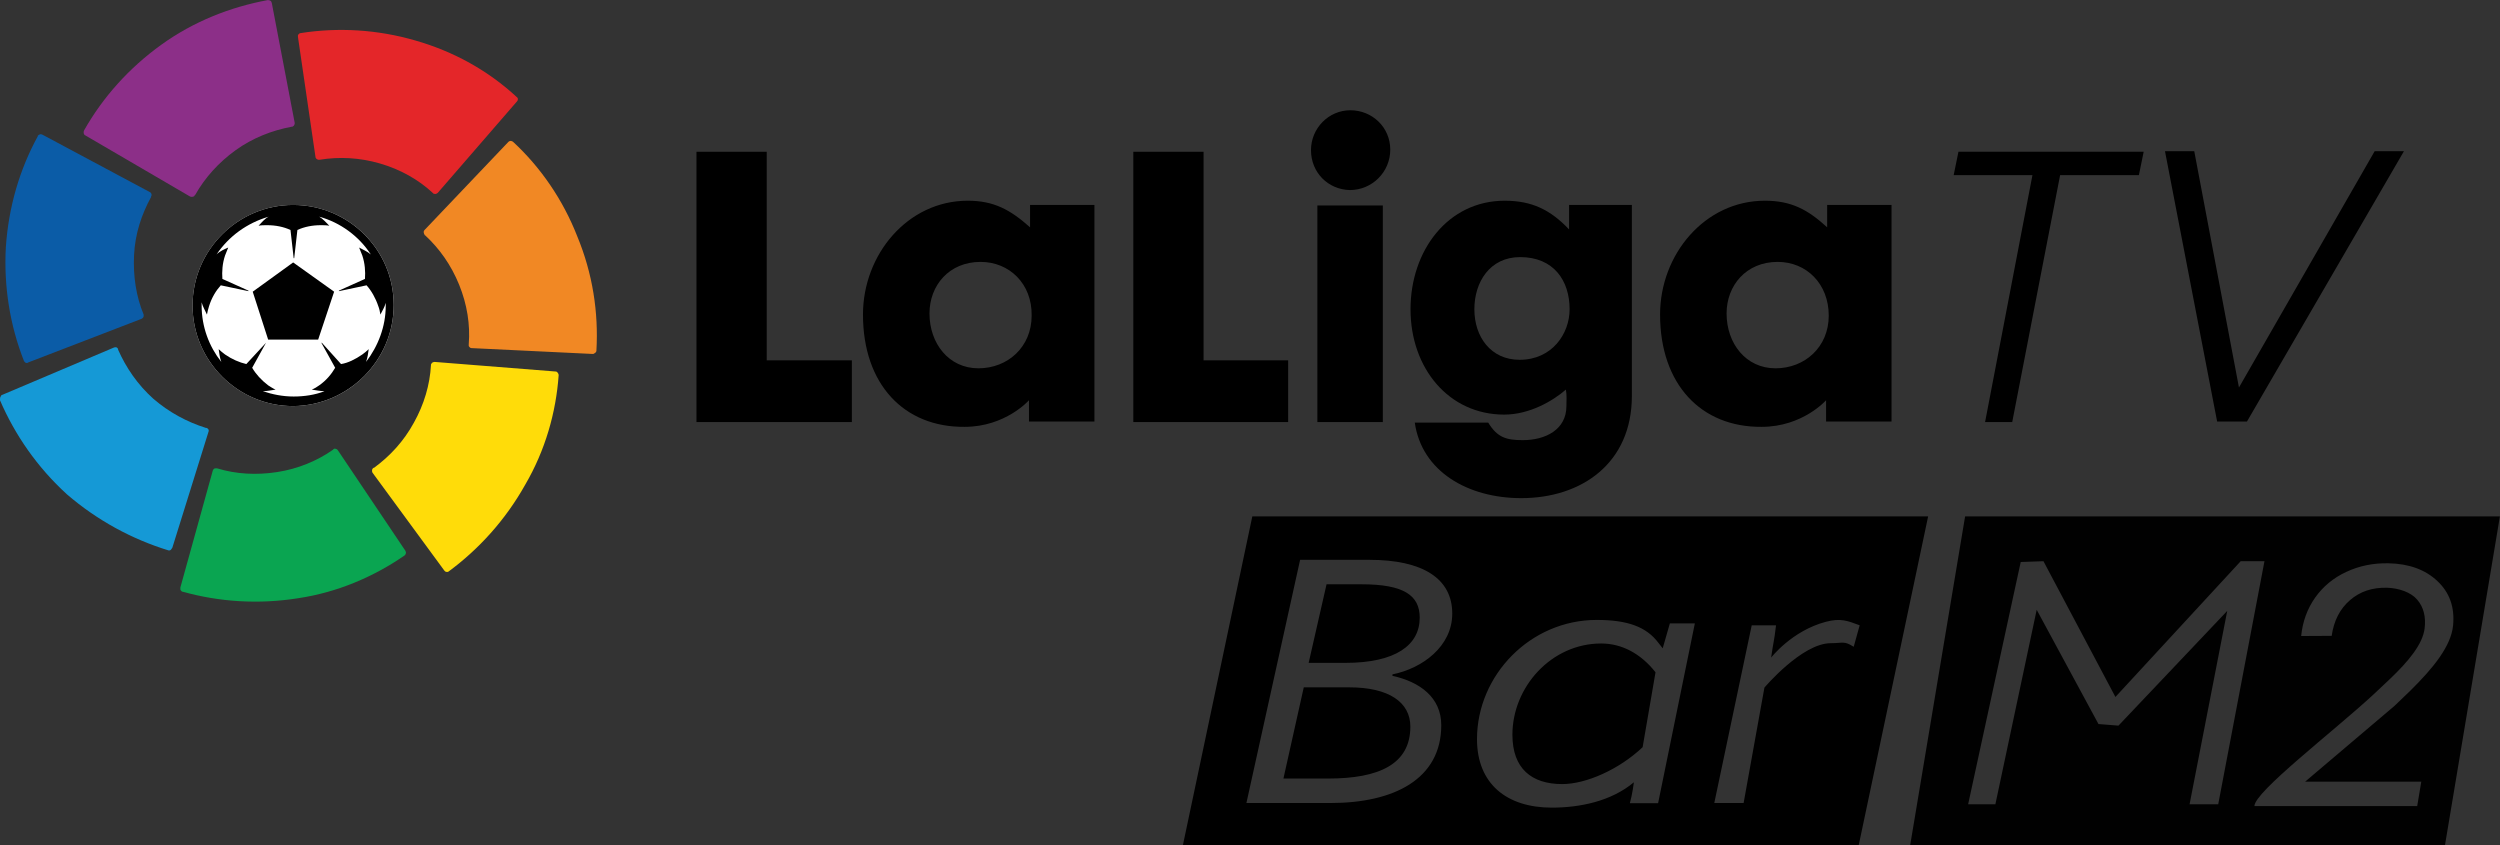 <svg space="preserve" version="1.1" viewBox="0 0 1066.7 360.59" xmlns="http://www.w3.org/2000/svg">
 <rect x="0" y="0" width="1066.7" height="360.59" fill="#333333" stroke="none"/>
 <g transform="translate(117.32 39.66)">
  <path transform="translate(-117.32 -39.66)" d="m838.47 220.34-23.434 140.26h228.19l23.434-140.26zm33.432 19.117 30.703 57.93 53.457-57.93h10.141l-19.732 103.71h-12.221l16.068-82.504-46.41 48.947-8.529-0.676-26.363-48.752-17.629 82.984h-11.621l22.436-103.37zm147.21 0.883c8.78 0.184 15.739 2.718 20.881 7.602 5.19 4.837 7.421 11.127 6.693 18.867-0.825 8.846-8.384 18.151-18.279 27.918l-6.693 6.428-38.152 32.354h49.551l-1.746 10.436h-69.447c-0.04-6.041 33.603-31.753 50.572-47.42l7.129-6.703c8.197-7.786 14.033-14.972 14.906-21.561 0.631-5.068-0.413-9.192-3.129-12.371-2.716-3.225-7.847-4.929-12.795-5.113-6.354-0.184-11.665 1.591-15.934 5.322-4.269 3.686-6.864 8.753-7.785 15.203l-13.023 0.068c0.631-6.173 2.618-11.634 5.965-16.379 3.395-4.791 7.833-8.452 13.314-10.986 5.53-2.58 11.521-3.802 17.973-3.664z" opacity=".97" stroke-width="6.386"/>
  <g transform="matrix(.295 0 0 .295 -117.33 183.69)">
   <path transform="matrix(7.696,0,0,7.696,0,-759.26)" d="m144.1 28.8v39.2h16v11.6h-29.2v-50.8z"/>
   <path d="m1418.3-378.32c-45.405 0-73.879 33.861-73.879 74.649 0 43.096 27.705 79.266 70.801 79.266 42.327 0 76.958-30.783 76.958-76.188 0.77-46.175-32.322-77.727-73.879-77.727m-170.08 76.188c0-86.962 64.644-164.69 151.61-164.69 37.709 0 61.566 13.083 90.04 38.479v-32.322h93.119v313.22h-94.658v-30.783s-33.861 38.479-93.119 38.479c-87.732 0.77-146.99-61.566-146.99-162.38" stroke-width="7.696"/>
   <path transform="matrix(7.696,0,0,7.696,0,-759.26)" d="m242.1 68v11.6h-29.1v-50.8h13.2v39.2z"/>
   <g stroke-width="7.696">
    <path d="m2000.1-146.68h-94.658v-313.22h94.658zm-103.89-393.25c0-31.553 25.396-57.718 56.949-57.718s57.718 24.626 57.718 56.949-26.166 58.488-58.488 58.488c-31.553-0.77-56.179-25.396-56.179-57.718"/>
    <path d="m2198.7-385.25c-43.866 0-66.184 36.17-66.184 75.419 0 40.018 23.857 73.11 65.414 73.11 46.944 0 72.34-37.709 72.34-73.11 0-41.557-23.087-75.419-71.571-75.419m-158.53 75.419c0-84.653 53.87-156.99 136.22-156.99 39.248 0 66.184 13.083 93.119 41.557v-35.401h90.81v276.28c0 96.967-72.34 147.76-160.07 147.76-76.958 0-143.91-38.479-153.92-109.28h106.2c13.083 21.548 26.166 25.396 50.022 25.396 33.092 0 63.105-15.392 63.105-49.253 0-8.465 0.77-15.392-0.77-23.857-18.47 16.161-52.331 36.17-89.271 36.17-80.036 0-135.45-66.953-135.45-152.38"/>
    <path d="m2571.2-378.32c-45.405 0-73.879 33.861-73.879 74.649 0 43.096 27.705 79.266 70.801 79.266 42.327 0 76.958-30.783 76.958-76.188 0-46.175-32.322-77.727-73.879-77.727m-170.08 76.188c0-86.962 64.644-164.69 151.61-164.69 38.479 0 62.336 13.083 90.04 38.479v-32.322h93.119l4e-4 313.22h-94.658v-30.783s-33.861 38.479-93.119 38.479c-87.732 0.77-146.99-61.566-146.99-162.38"/>
   </g>
  </g>
  <g transform="matrix(.295 0 0 .295 -117.33 183.69)">
   <g stroke-width="7.696">
    <path class="st0" d="m424.04-460.66c-80.036 0-145.45 65.414-145.45 145.45s65.414 145.45 145.45 145.45c80.036-0.77 145.45-66.184 145.45-146.22s-65.414-144.68-145.45-144.68" fill="#fff"/>
    <path class="st1" d="m121.59-568.4c-0.77 1.539-0.77 3.848 0 5.387 0.77 0.77 0.77 1.539 1.539 1.539l151.61 88.501c1.539 0.77 3.848 0.77 5.387 0 0.77 0 0.77-0.77 1.539-1.539 0 0 0-0.77 0.77-0.77 13.852-24.626 33.861-46.944 58.488-64.644 24.626-17.7 52.331-28.474 80.806-33.861h0.77c0.77 0 1.539-0.77 1.539-0.77 1.539-0.77 2.309-3.078 2.309-4.617l-33.092-173.15c0-0.77-0.77-1.539-0.77-2.309-0.77-1.539-3.078-2.309-4.617-2.309h-0.77c-53.87 10.004-106.97 30.783-153.92 64.644s-84.653 76.188-111.59 123.9" fill="#8c2f88"/>
    <path class="st2" d="m34.631-235.18c0.77 1.539 2.309 3.078 3.848 3.078 0.77 0 1.539 0 2.309-0.77l163.92-63.105c1.539-0.77 3.078-2.309 3.078-3.848v-2.309c-10.774-26.166-15.392-55.41-13.852-86.193 1.539-30.783 10.774-58.488 24.626-83.884v-0.77c0-0.77 0.77-1.539 0.77-1.539 0-2.309-0.77-3.848-2.309-4.617l-155.45-83.114c-0.77 0-1.539-0.77-2.309-0.77-1.539 0-3.078 0.77-4.617 2.309v0.77c-26.166 47.714-42.327 102.35-46.175 160.84-3.078 56.949 6.157 113.13 26.166 163.92" fill="#0b5ca7"/>
    <path class="st3" d="m243.19 38.792c1.539 0.77 3.848 0 4.617-1.539 0.77-0.77 0.77-1.539 1.539-2.309l52.331-167.77c0.77-1.539 0-3.848-1.539-4.617-0.77-0.77-0.77-0.77-1.539-0.77h-0.77c-26.935-8.465-53.101-22.318-76.188-42.327-22.318-20.009-39.248-44.635-50.792-70.801v-0.77c0-0.77-0.77-0.77-0.77-1.539-1.539-1.539-3.078-1.539-5.387-0.77l-161.61 68.492c-0.77 0-1.539 0.77-1.539 1.539-1.539 1.539-1.539 3.848-1.539 5.387v0.77c21.548 50.022 53.87 96.967 96.967 136.22 43.866 37.709 93.888 64.644 146.22 80.806" fill="#1599d6"/>
    <path class="st4" d="m584.88 46.487c1.539-0.77 2.309-3.078 2.309-4.617 0-0.77-0.77-1.539-0.77-2.309l-97.736-145.45c-0.77-1.539-3.078-2.309-4.617-2.309-0.77 0-0.77 0-1.539 0.77 0 0-0.77 0-0.77 0.77-23.087 16.161-50.792 27.705-80.806 32.322-30.014 4.617-59.257 3.078-86.962-5.387h-2.309c-2.309 0-3.078 1.539-3.848 3.078l-46.944 169.31v2.309c0 1.539 1.539 3.078 3.078 3.848h0.77c52.331 14.622 109.28 18.47 167 9.235 56.179-8.465 108.51-30.783 153.15-61.566" fill="#0aa551"/>
    <path class="st5" d="m808.06-214.4c0-1.539-0.77-3.078-2.309-4.617-0.77-0.77-1.539-0.77-2.309-0.77l-174.69-13.852c-1.539 0-3.848 0.77-4.617 2.309 0 0.77-0.77 0.77-0.77 1.539v0.77c-1.539 28.474-10.004 56.949-24.626 83.114-14.622 26.935-34.631 48.483-57.718 65.414h-0.77c-0.77 0.77-0.77 0.77-1.539 1.539-0.77 1.539-0.77 3.848 0 5.387l103.89 141.6 1.539 1.539c1.539 0.77 3.848 0.77 4.617 0 43.866-32.322 82.345-74.649 110.82-125.44 29.244-50.022 44.635-104.66 48.483-158.53" fill="#ffdc09"/>
    <path class="st6" d="m741.87-552.24c-1.539-0.77-3.078-1.539-4.617-0.77-0.77 0-1.539 0.77-2.309 1.539l-120.82 126.98c-1.539 1.539-1.539 3.078-0.77 5.387 0 0.77 0.77 0.77 0.77 1.539 0 0 0 0.77 0.77 0.77 20.779 19.239 37.709 43.096 49.253 71.571 11.544 28.474 16.161 57.718 13.852 86.193v2.309c0.77 1.539 2.309 3.078 3.848 3.078l175.46 8.465c0.77 0 1.539 0 2.309-0.77 1.539-0.77 3.078-2.309 3.078-3.848v-0.77c3.078-54.64-5.387-110.82-27.705-164.69-20.779-53.101-53.101-100.04-93.119-136.98" fill="#f18824"/>
    <path class="st7" d="m434.81-709.24c-1.539 0-3.078 1.539-3.848 3.078v2.309l25.396 173.92c0 1.539 1.539 3.078 3.848 3.848h2.309c28.474-4.617 57.718-3.078 86.962 5.387s55.41 23.087 76.188 42.327l0.77 0.77c0.77 0.77 0.77 0.77 1.539 0.77 1.539 0.77 3.848 0 5.387-1.539l114.67-132.37c0.77-0.77 0.77-1.539 0.77-1.539 0.77-1.539 0-3.848-1.539-4.617-40.788-37.709-90.04-65.414-146.22-81.575-55.41-16.161-112.36-19.239-166.23-10.774" fill="#e42629"/>
    <path d="m529.47-233.64c2.309-6.157 3.078-13.083 3.848-18.47-3.078 3.078-6.157 5.387-9.235 7.696-10.004 6.926-20.779 12.313-30.783 13.852l-27.705-30.783h-0.77l20.009 36.17c-5.387 9.235-13.083 18.47-23.087 25.396-3.078 2.309-6.926 4.617-10.774 6.157 5.387 0.77 12.313 2.309 18.47 2.309-13.852 5.387-29.244 7.696-44.635 7.696-16.161 0-30.783-3.078-44.635-7.696 6.157 0 13.083-1.539 18.47-2.309-3.848-1.539-6.926-3.848-10.774-6.157-10.004-7.696-17.7-16.161-23.087-25.396l20.009-36.17-28.474 30.783c-10.004-2.309-20.779-6.926-30.783-13.852-3.078-2.309-6.926-5.387-9.235-7.696 0.77 5.387 1.539 12.313 3.848 18.47-17.7-22.318-28.474-50.792-28.474-81.575v-4.617c1.539 6.157 5.387 12.313 7.696 17.7 0.77-3.848 1.539-7.696 3.078-12.313 3.848-12.313 10.004-22.318 16.931-30.014l40.018 8.465v-0.77l-37.709-16.931c-0.77-10.774 0-22.318 3.848-33.861 1.539-3.848 3.078-7.696 4.617-11.544-5.387 2.309-12.313 5.387-16.931 10.004 17.7-26.166 43.866-45.405 75.419-54.64-6.157 3.078-10.774 9.235-14.622 13.083 3.848-0.77 7.696-0.77 12.313-0.77 12.313 0 23.857 2.309 33.861 6.926l4.617 40.788h0.77l4.617-40.788c10.004-4.617 21.548-6.926 33.861-6.926 3.848 0 8.465 0 12.313 0.77-3.848-3.848-9.235-10.004-14.622-13.083 30.783 8.465 57.718 28.474 74.649 54.64-5.387-4.617-11.544-6.926-16.931-10.004 1.539 3.848 3.078 7.696 4.617 11.544 3.848 11.544 4.617 23.087 3.848 33.861l-37.709 16.931v0.77l40.018-8.465c6.926 7.696 13.083 18.47 16.931 30.014 1.539 3.848 2.309 7.696 3.078 12.313 2.309-4.617 6.157-10.774 7.696-16.931v4.617c0 29.244-10.774 57.718-28.474 80.806m-105.43-227.03c-80.036 0-145.45 65.414-145.45 145.45s65.414 145.45 145.45 145.45c80.036-0.77 145.45-66.184 145.45-146.22s-65.414-144.68-145.45-144.68"/>
   </g>
   <polygon transform="matrix(7.696,0,0,7.696,0,-759.26)" points="50.4 64.1 59.8 64.1 62.8 55.1 55.1 49.6 47.5 55.1"/>
  </g>
  <g transform="matrix(2.271 0 0 2.271 -72.445 -215.88)">
   <path class="st8" d="m362.1 110.5h-14.8l0.9-4.4h34.8l-0.9 4.4h-14.8l-9 46.4h-5.1z"/>
   <path class="st8" d="m400.9 150.4 25.5-44.4h5.5l-29.5 50.8h-5.6l-9.8-50.8h5.5z"/>
  </g>
  <path d="m614.13 302.97h12.515l8.876-49.23s15.994-18.966 28.344-18.966c5.269 0 5.637-1.09 9.754 1.54l2.55-9.175c-5.221-1.913-8.068-3.174-14.465-1.48-14.485 3.835-23.31 15.26-23.31 15.26 1.06-7.599 1.188-6.145 2.083-13.765h-10.374zm-69.302 1.972c11.858 0 25.246-2.655 35.001-10.82 0 0-0.626 5.051-1.721 8.936h12.05l15.685-76.733h-10.664l-3.055 10.629-1.792-2.27c-5.164-6.91-13.18-9.83-26.378-9.83-28.307 0-51.068 23.555-51.068 50.88 0 19.001 12.623 29.209 31.941 29.209zm4.399-10.05c-13.006 0-21.23-6.596-21.23-21.043 0-20.415 16.64-38.945 37.87-38.945 8.798 0 16.879 4.274 23.191 12.283l-5.5 31.967c-10.137 9.579-24.194 15.738-34.331 15.738zm-134.73 8.078h35.931c26.905 0 47.213-10.123 47.213-33.218 0-11.863-9.2-18.507-20.829-21.038l6e-4 -0.633c12.671-2.531 25.515-11.863 25.515-25.941 0-15.027-12.671-22.936-35.41-22.936h-29.508zm26.558-59.792 7.638-33.534h14.928c18.052 0 24.822 4.745 24.822 14.236 0 11.705-10.241 19.298-31.765 19.298zm-10.762 49.352 8.679-38.912h19.441c16.837 0 26.037 6.327 26.037 16.767 0 16.134-13.539 22.145-35.063 22.145zm-13.274-111.86 288.36-2e-4 -29.615 140.26h-288.36z" style="font-feature-settings:normal;font-variant-caps:normal;font-variant-ligatures:normal;font-variant-numeric:normal"/>
 </g>
</svg>
